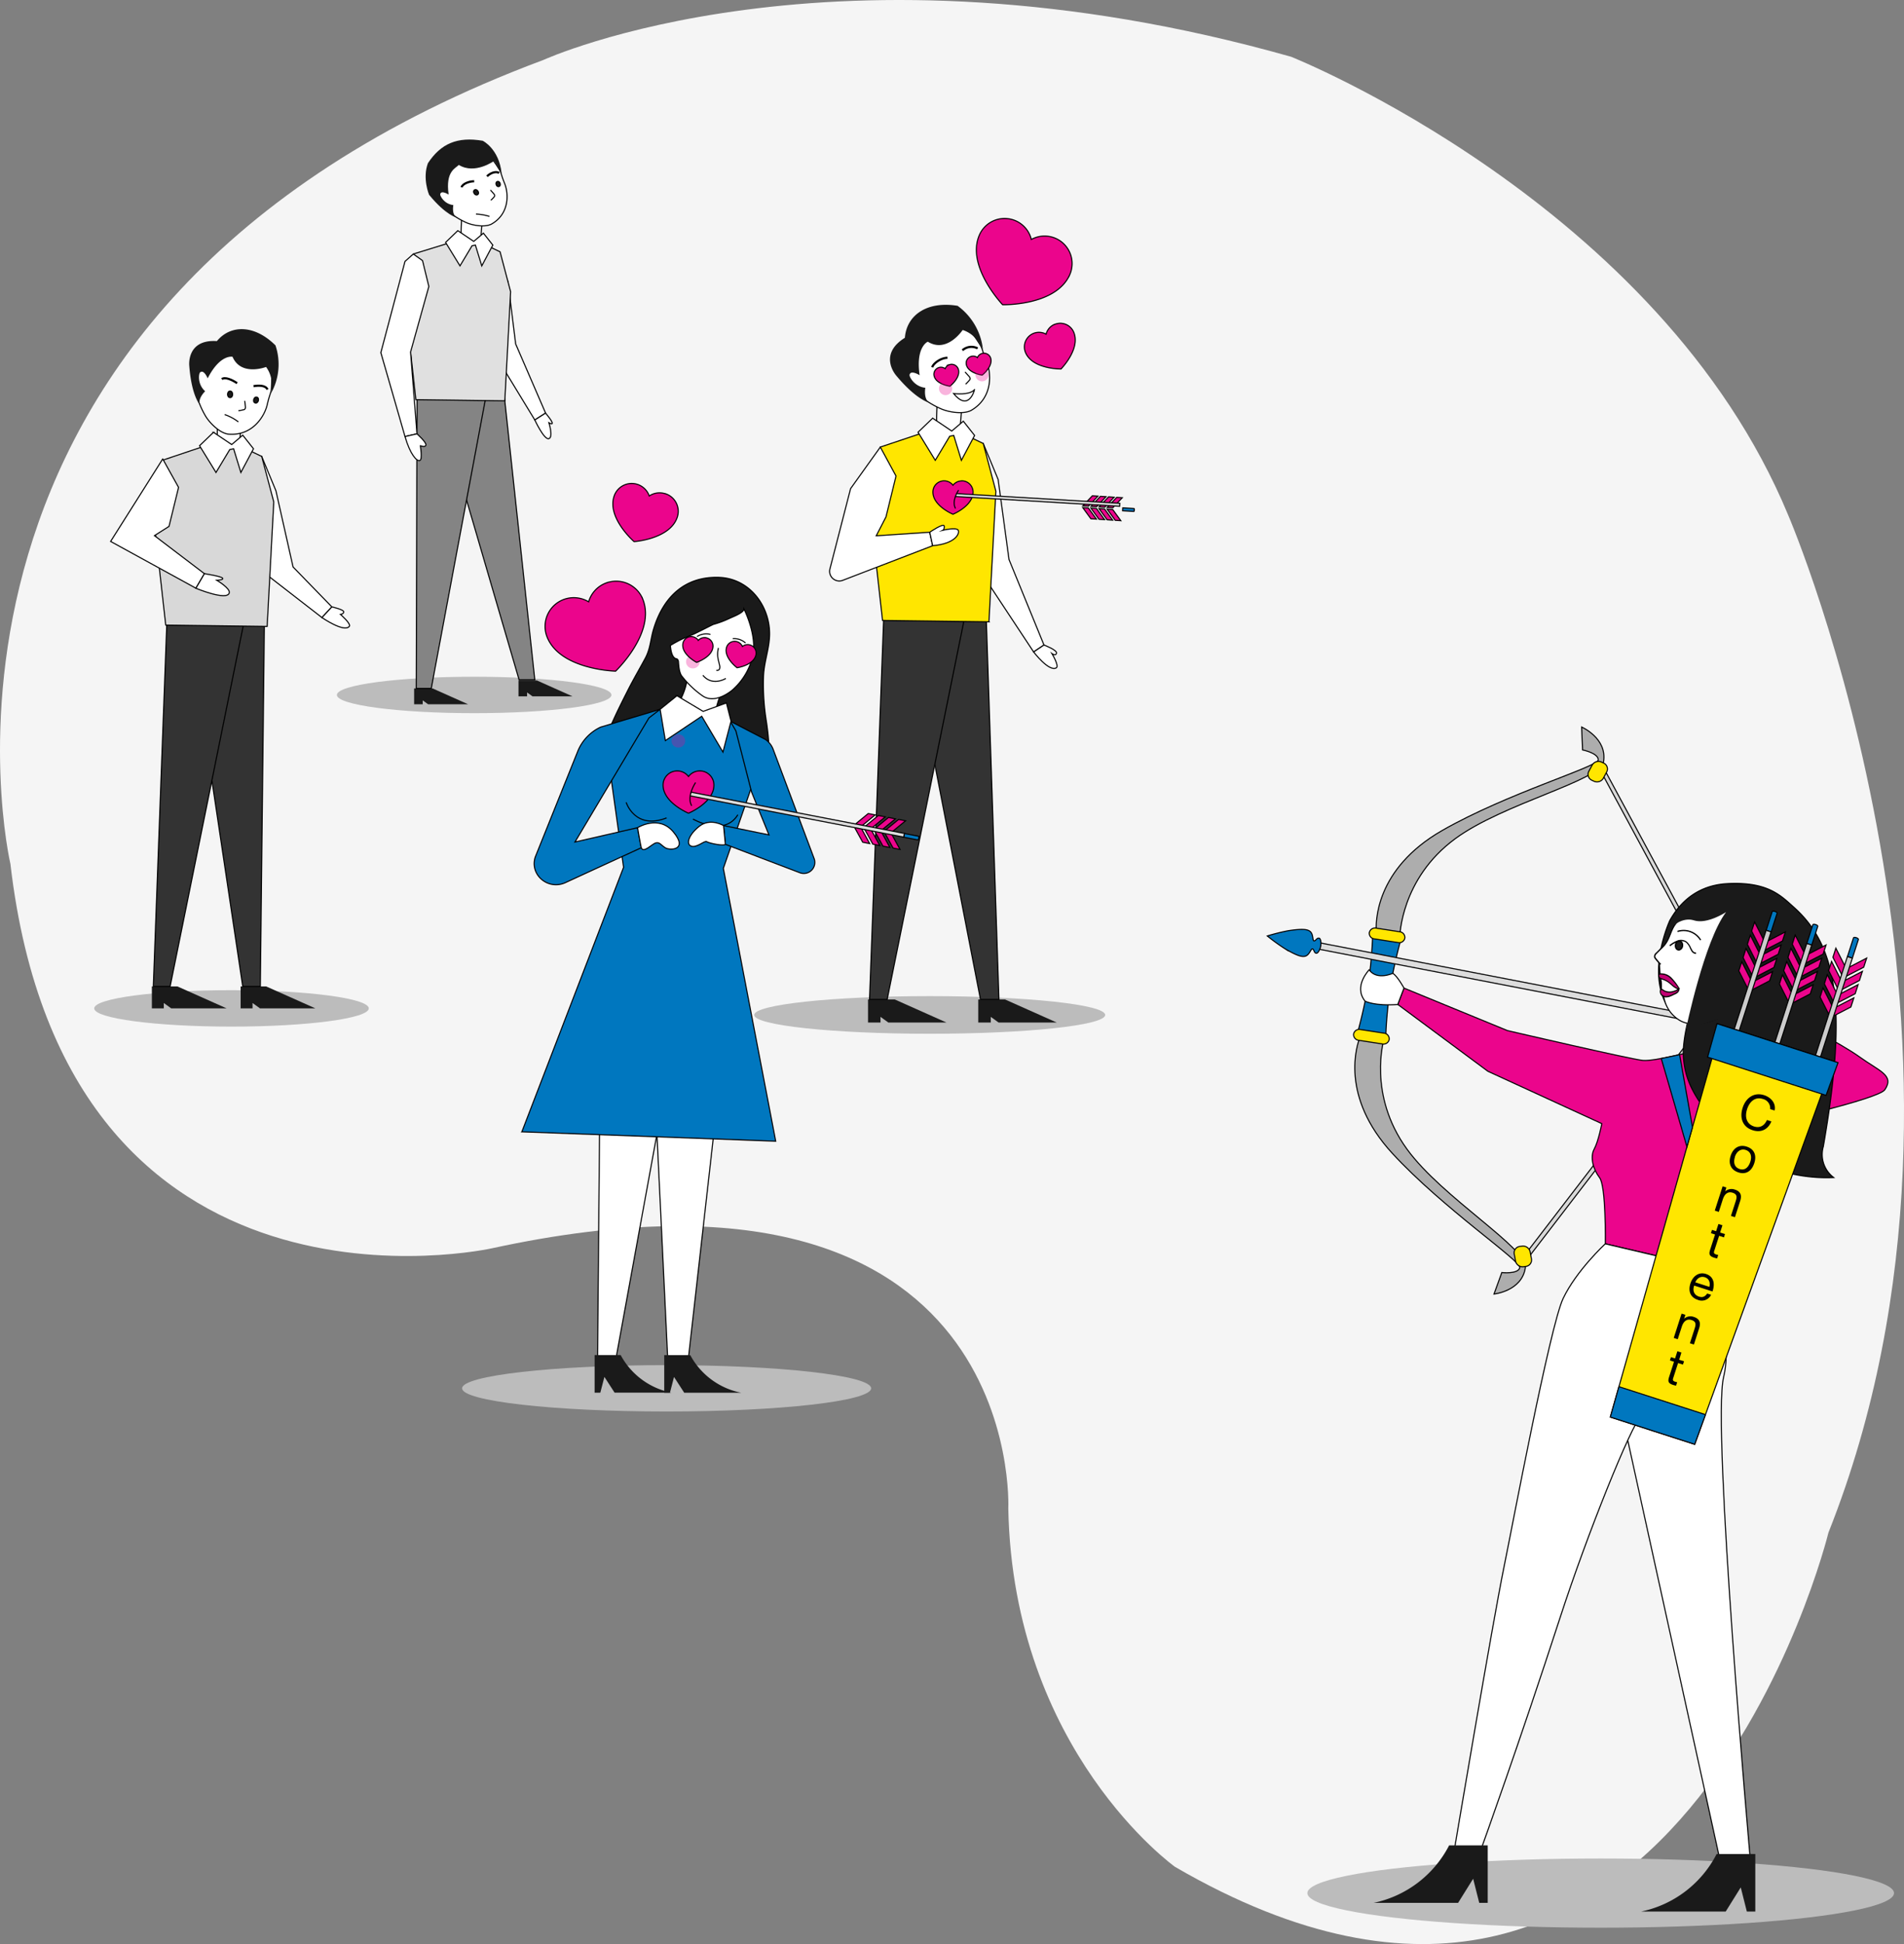 <svg id="Layer_1" data-name="Layer 1" xmlns="http://www.w3.org/2000/svg" viewBox="0 0 885.56 904.01"><rect x="0" y="0" width="885.56" height="904.01" fill="#808080" stroke="none"/><defs><style>.cls-2{fill:#bcbcbc}.cls-3,.cls-8{fill:#1a1a1a}.cls-4{fill:#333}.cls-10,.cls-11,.cls-13,.cls-14,.cls-16,.cls-18,.cls-19,.cls-22,.cls-4,.cls-5,.cls-6,.cls-7,.cls-8,.cls-9{stroke:#000}.cls-10,.cls-11,.cls-13,.cls-14,.cls-16,.cls-19,.cls-22,.cls-4,.cls-5,.cls-6,.cls-7,.cls-8,.cls-9{stroke-miterlimit:10}.cls-10,.cls-11,.cls-13,.cls-14,.cls-16,.cls-18,.cls-19,.cls-22,.cls-4,.cls-5,.cls-6,.cls-8,.cls-9{stroke-width:.5px}.cls-18,.cls-20,.cls-5,.cls-7{fill:#fff}.cls-6{fill:#d8d8d8}.cls-9{fill:none}.cls-10{fill:#ffe600}.cls-11,.cls-12,.cls-15{fill:#eb058c}.cls-12{opacity:.3}.cls-13{fill:#ddd}.cls-14{fill:#0077bf}.cls-16{fill:#848484}.cls-18{stroke-linejoin:round}.cls-19{fill:#adadad}.cls-21{fill:#c10072}.cls-22{fill:#ccc}</style></defs><path d="M228.75 580.48s-198 44.28-223.9-178.73c0 0-60.78-258.83 247.94-373.89 0 0 134.85-61.7 347.72-1.46 0 0 171.22 68.15 231.24 213.27 0 0 107.47 249.66 18.67 473 0 0-71.16 290.78-303.94 155.42 0 0-75.34-53.78-77.52-166.69.04.03 8.04-174.82-240.21-120.92z" fill="#f5f5f5" id="Layer_7" data-name="Layer 7"/><ellipse class="cls-2" cx="744.49" cy="880.31" rx="136.43" ry="16.09"/><ellipse class="cls-2" cx="310.05" cy="645.58" rx="95.13" ry="10.78"/><ellipse class="cls-2" cx="220.54" cy="323.16" rx="63.85" ry="8.47"/><ellipse class="cls-2" cx="107.67" cy="468.91" rx="63.85" ry="8.47"/><ellipse class="cls-2" cx="432.41" cy="471.96" rx="81.63" ry="8.75"/><path class="cls-3" d="M70.64 458.69v10.22h5.54v-2.51l3.46 2.51h25.78L82.5 458.69H70.64zM111.92 458.69v10.22h5.54v-2.51l3.46 2.51h25.78l-22.92-10.22h-11.86z"/><path class="cls-4" d="M122.99 287.71l-1.91 170.98h-8.18L87.3 287.71h35.69z"/><path class="cls-4" d="M113.8 287.71L79.13 458.69h-7.82l6.38-171.76 36.11.78z"/><path class="cls-5" d="M121.72 212.24l6.61 15.97 7.98 35.44 18.04 18.56-4.61 4.97-25.46-19.74-22.84-44.17 20.28-11.03z"/><path class="cls-6" d="M124.25 291.3l3.08-57.89-5.61-21.17-10.41-4.98H95.66l-19.57 6.58-4.8 25.17 5.79 51.67 47.17.62z"/><path class="cls-5" d="M75.69 213.41l-24.24 38.36 39.66 21.75 3.97-6.75-23.25-17.69 6.78-4.3 4.44-18.14-7.36-13.23zM101.44 205.39c-.85-1.15 0-12.54 0-12.54h11.08l-1.21 14.41s-7.6 1.2-9.87-1.87z"/><path class="cls-5" d="M99.31 201.03l-6.5 6.23 7.65 12.45 6.41-10.67 1.78-.36 3.38 11.03 5.87-11.03-5-6.32-5.14 4.36-8.45-5.69z"/><g id="Layer_9" data-name="Layer 9"><path class="cls-5" d="M124.26 188.26c1.3-5.63 1.86-5.38 2-8.2.23-4.64.35-9.63-2.19-13.51a21.54 21.54 0 0 0-5.72-5.38 19.22 19.22 0 0 0-5-2.92 13.29 13.29 0 0 0-4.85-.6 19 19 0 0 0-12.5 5.12c-8.78 8.54-5.76 21.57-.43 30.65 2 3.39 6.63 7.89 10.52 8.45 11.21 1.04 16.91-8.19 18.17-13.61z"/><path class="cls-7" d="M110.27 178.19c-2.31-1.6-5.66-3.06-7.1-1.89M124.42 181.14c-.88-2.09-4.27-1.95-6.5-1.57"/><path class="cls-5" d="M110.89 191a19.05 19.05 0 0 0 2.39-.47 1.27 1.27 0 0 0 .54-.21 1.49 1.49 0 0 0 .3-1.35l-.29-2.54"/><ellipse class="cls-8" cx="107.02" cy="183.37" rx="1.52" ry="1.18" transform="rotate(-89.65 107.021 183.37)"/><ellipse class="cls-8" cx="119.09" cy="186.03" rx="1.41" ry="1.12" transform="rotate(-73.98 119.093 186.031)"/><path class="cls-3" d="M96.59 175.93s-1.79-4.39-3.56-2.72c-.6.58-1.3 5.45 2.39 8.72 0 0-3.71 3.5-2.33 6.47 0 0-4-4.08-5.06-18.33 0 0-1.39-12.37 12.84-11.46 6.45-7.75 17.53-7.66 27.26 2a27.62 27.62 0 0 1-2.06 22.27s1.8-6.71-2.32-12.24c0 0-11.67 4.5-15.6-4.74-.02.01-5.76-1.32-11.56 10.03z"/></g><path class="cls-9" d="M104.47 192.78a22.09 22.09 0 0 1 6.4 3.41"/><path class="cls-5" d="M95.08 266.77s7.68 1.17 8.43 2.06-2.68 1-2.68 1 6.37 3.75 5.8 5.87c-1 3.87-15.52-2.15-15.52-2.15zM154.36 282.21s5.34 1.19 5.49 2.23-1.49 1.27-1.49 1.27 5.09 4.38 4.09 5.59c-2.46 2.95-12.71-4.12-12.71-4.12z"/><path class="cls-3" d="M403.72 464.76v10.72h5.81v-2.63l3.63 2.63h27.04l-24.04-10.72h-12.44zM454.99 464.76v10.72h5.82v-2.63l3.63 2.63h27.04l-24.04-10.72h-12.45z"/><path class="cls-4" d="M458.64 285.4l5.97 179.36h-8.59L421.19 285.4h37.45z"/><path class="cls-4" d="M449 285.4l-36.37 179.36h-8.21l6.69-180.18 37.89.82z"/><path class="cls-5" d="M457.31 206.22l6.93 16.75 5.05 37.19 16.27 39.78-4.81 3.23-26.2-39.65-18.52-45.73 21.28-11.57z"/><path class="cls-10" d="M459.95 289.16l3.24-60.73-5.88-22.21-10.92-5.22h-16.42l-20.53 6.9-5.04 26.41 6.07 54.2 49.48.65z"/><path class="cls-5" d="M409.44 207.9l-13.83 19.32-9.61 37.34a4.49 4.49 0 0 0 6 5.29l41.79-16.09-1.38-6.27-24.87 1.66 4.54-8.79 4.66-19zM436 199c-.89-1.22 0-13.16 0-13.16h11.62L446.39 201s-7.98 1.26-10.39-2z"/><path class="cls-5" d="M433.79 194.46l-6.81 6.54 8.02 13.06 6.72-11.2 1.87-.37 3.55 11.57 6.16-11.57-5.25-6.63-5.39 4.58-8.87-5.98z"/><g id="Layer_9-2" data-name="Layer 9"><path class="cls-5" d="M458.89 168.21c-2.32-5.61-1.69-5.73-3.28-8.23-2.62-4.11-5.55-8.45-10.08-10.22a22.61 22.61 0 0 0-8.16-1.12 20.46 20.46 0 0 0-6.09.56 14.11 14.11 0 0 0-4.51 2.44 20 20 0 0 0-7.51 11.93c-2.33 12.65 8.18 22 18.26 26.47 3.77 1.69 10.46 2.72 14.12.83 10.2-5.87 9.47-17.27 7.25-22.66z"/><path class="cls-7" d="M440.66 166.39c-3 0-6.56 2.53-7.08 4.41M454.7 162a6.25 6.25 0 0 0-7.06.88"/><path class="cls-5" d="M449.11 178.66a22 22 0 0 0 1.76-1.85 1.36 1.36 0 0 0 .33-.52 1.56 1.56 0 0 0-.56-1.33l-1.8-2"/><ellipse class="cls-8" cx="441.17" cy="174.51" rx="1.24" ry="1.6" transform="rotate(-35 444.685 175.83)"/><ellipse class="cls-8" cx="453.11" cy="169.44" rx="1.17" ry="1.48" transform="rotate(-19.39 453.166 169.44)"/><path class="cls-3" d="M427.73 174.49s-4.2-2.67-4.69-.16c-.17.85 2.2 5.44 7.34 6 0 0-1 5.25 1.94 6.95 0 0-5.87-1.08-15.46-12.6 0 0-8.72-9.73 4-17.6.8-10.55 10.34-17.21 24.53-14.87a29 29 0 0 1 11.78 20.3s-2.55-6.84-9.43-9.06c0 0-7.25 11-16.22 5.44-.01.01-5.73 2.37-3.79 15.6z"/></g><path class="cls-9" d="M443.53 183s7.54 1 9.77-1.88c0-.05-2.58 10.66-9.77 1.88z"/><path class="cls-5" d="M432.41 247.49s6.62-4.48 6.74-2.88-.57 1.95-.57 1.95 6.28-1.49 7.08 0-1.22 6.28-11.87 7.2zM485.56 299.94s6.18 2.32 5.83 3.81-2.12.19-2.12.19 3.5 5.79 2 6.63c-3.42 1.94-10.52-7.4-10.52-7.4z"/><path class="cls-11" d="M456.77 164.37a3.24 3.24 0 0 0-2.16 1.91 3.25 3.25 0 0 0-5.12 3.44c1.05 3.89 7.32 4.71 7.32 4.71s5-3.84 4-7.76a3.26 3.26 0 0 0-4-2.3zm0 0M441.77 169.53a3.3 3.3 0 0 0-2.17 1.91 3.26 3.26 0 0 0-5.12 3.44c1 3.89 7.33 4.71 7.33 4.71s5-3.84 3.95-7.76a3.26 3.26 0 0 0-4-2.3zm0 0"/><circle class="cls-12" cx="456.74" cy="174.25" r="3.08"/><circle class="cls-12" cx="439.8" cy="180.67" r="3.08"/><path class="cls-11" d="M447.37 223.64a5.2 5.2 0 0 0-4.14 2 5.2 5.2 0 0 0-9.33 3.17c0 6.44 9.33 10.32 9.33 10.32s9.34-3.82 9.34-10.32a5.2 5.2 0 0 0-5.2-5.21zm0 0M506.24 235.39l4.41-4.68-2.6-.16-4.41 4.68 2.6.16zM510.01 235.63l4.41-4.67-2.59-.17-4.41 4.68 2.59.16zM513.79 235.88l4.41-4.68-2.59-.17-4.41 4.68 2.59.17zM517.57 236.12l4.41-4.68-2.59-.17-4.41 4.68 2.59.17zM506.18 236.2l3.78 5.21-2.59-.17-3.78-5.2 2.59.16zM509.96 236.44l3.78 5.21-2.59-.17-3.78-5.2 2.59.16zM513.74 236.69l3.78 5.2-2.6-.17-3.77-5.2 2.59.17zM517.52 236.93l3.78 5.2-2.6-.17-3.78-5.2 2.6.17z"/><path class="cls-13" transform="rotate(-86.6 480.599 234.033)" d="M481.59 194.28h1.38v79.94h-1.38z"/><path class="cls-14" d="M522.21 236.13l5.23.33c.11 0 .19.32.16.71s-.14.68-.25.67l-5.23-.33z"/><path class="cls-15" d="M440.85 226.1l5 1.81s-3.46 5-1.43 8.54l-4.59-.44"/><path class="cls-9" d="M445.84 227.91s-3.46 5-1.43 8.54"/><path class="cls-3" d="M192.61 320.12v7.38h4v-1.82l2.51 1.82h18.61l-16.55-7.38h-8.57zM241.15 316.42v7.39h4v-1.82l2.51 1.82h18.61l-16.55-7.39h-8.57z"/><path class="cls-16" d="M234.44 183.14l14.3 132.97h-7.31l-38.86-132.97h31.87z"/><path class="cls-16" d="M226.24 183.14l-25.66 136.98h-6.99l.39-137.56 32.26.58z"/><path class="cls-5" d="M231.04 119.44l5.22 11.56 3.58 28.95 13.91 32.14-5.01 3.2-18.75-30.79-15.19-37.74 16.24-7.32z"/><path fill="#e0e0e0" stroke-width=".5" stroke-miterlimit="10" stroke="#000" d="M234.79 186.39l2.7-50.75-4.91-18.55-9.13-4.37h-13.72l-17.5 5.4-3.86 22.44 5.07 45.29 41.35.54z"/><path class="cls-18" d="M177.13 163.98l11.24-42.43 3.86-3.43 4.29 3.06 2.94 12.03-8.5 30.49 2.97 38.04-5.56 1.26-11.24-39.02z"/><path class="cls-5" d="M214.8 111.08c-.75-1 0-11 0-11h9.71l-1.06 12.63s-6.66 1.06-8.65-1.63z"/><path class="cls-5" d="M212.93 107.26l-5.69 5.46 6.7 10.92 5.61-9.36 1.56-.31 2.97 9.67 5.14-9.67-4.38-5.54-4.51 3.82-7.4-4.99z"/><g id="Layer_9-3" data-name="Layer 9"><path class="cls-5" d="M234.72 85.37c-1.91-4.69-1.38-4.8-2.71-6.89-2.17-3.44-4.6-7.08-8.37-8.59a19.27 19.27 0 0 0-6.82-1 16.79 16.79 0 0 0-5.09.45 11.7 11.7 0 0 0-3.78 2 16.68 16.68 0 0 0-6.32 9.93c-2 10.55 6.73 18.37 15.14 22.2 3.14 1.42 8.73 2.31 11.8.75 8.54-4.84 7.98-14.33 6.15-18.85z"/><path class="cls-7" d="M220.54 84.29c-2.47 0-5.43 1.23-5.87 2.79M232.15 80.42c-1.69-1-4.23.17-5.64 1.57"/><path class="cls-5" d="M228.31 93.13a17.94 17.94 0 0 0 1.48-1.54 1.21 1.21 0 0 0 .27-.43c.12-.41-.18-.8-.46-1.12l-1.49-1.67"/><ellipse class="cls-8" cx="221.43" cy="89.42" rx="1.04" ry="1.34" transform="rotate(-34.76 221.423 89.423)"/><ellipse class="cls-8" cx="231.69" cy="85.58" rx=".98" ry="1.24" transform="rotate(-19.09 231.655 85.581)"/><path class="cls-3" d="M208.66 90.48s-3.5-2.25-3.92-.16c-.15.72 1.81 4.56 6.11 5.05 0 0-.9 4.38 1.59 5.81 0 0-4.91-.92-12.87-10.59 0 0-3.21-7.6-.54-14.71 6-9.09 13.64-12.44 25.49-10.42 0 0 7.56 3.65 8.79 15.14 0 0-2.43-4.33-3.46-5.8 0 0-9 6.53-16.45 1.89-1.32 1.52-6.31 2.73-4.74 13.79z"/></g><path class="cls-9" d="M221.37 99.54a24.84 24.84 0 0 1 6.27 1.1"/><path class="cls-18" d="M193.93 201.74s4.53 4 4.16 5.25-2.59.25-2.59.25 1.11 6.4-.25 6.9-4.46-2.74-6.88-11.14z"/><path class="cls-5" d="M248.74 195.29s4.28 9.25 6.49 8.7.09-7.38.09-7.38 4.35 2.62-1.56-4.52z"/><g id="Layer_8" data-name="Layer 8"><path class="cls-8" d="M313.8 327.92l-1.63 2.69-4.32 2.23a2.55 2.55 0 0 0-1 .77 113.19 113.19 0 0 1-12.1 1.13c-4.3.4-7.71.94-10.52 2.44 2.4-5.5 5.11-10.89 7.82-16.25 2.54-5 5.4-9.88 8.07-14.84 2.49-4.65 2.41-9 4-14 4.49-14.51 14.38-24.09 30.18-23.61 14.81.45 24.38 14.15 23.6 27.76a41.32 41.32 0 0 1-.62 4.95c-.79 4.47-2.05 8.83-2.18 13.59a107.51 107.51 0 0 0 1.28 20.28c.52 3.28 3.35 22.59-1.24 25.33z"/><path class="cls-5" d="M315.15 327.67a1.41 1.41 0 0 0-.3.75 1.27 1.27 0 0 0 .31.72 47.38 47.38 0 0 0 6.4 7.54c1.42 1.35 3.21 2.72 5.18 2.38a6.74 6.74 0 0 0 3.16-1.86l4.06-3.55c-1.39-1.27-1.06-3.47-.61-5.28q1-3.57 2.33-7a29.76 29.76 0 0 0-12.87-7.71c-1.69-.5-2.61-.39-3 1.35a40.64 40.64 0 0 1-1 4.51 31.7 31.7 0 0 1-3.66 8.15zM320.27 630.79l18.72-165.61-2.46-28.08-34.78 6.75.31 11.09 8.47 176.19 9.74-.34z"/><path class="cls-5" d="M286.6 631.13h-8.67l1.63-185.59 42.74-9.93-35.7 195.52z"/><path class="cls-3" d="M308.94 630.14v17.5h2.65l1.9-7.34 4.74 7.33h26.48a34.43 34.43 0 0 1-23.66-17.48z"/><path class="cls-3" d="M276.56 630.12v17.49h2.65l1.9-7.34 4.74 7.33h26.49a34.38 34.38 0 0 1-23.66-17.48z"/><g id="Layer_7-2" data-name="Layer 7"><path class="cls-5" d="M346 283.15c0 2-6.13 4-7.73 4.88a44.34 44.34 0 0 1-6.27 2.27c-.17-.1-6.92 3.56-10.31 5a55.93 55.93 0 0 0-9.89 4.85c.17 2.2.73 5.84 2.82 6.19.64.1.9.88.94 1.5.13 2 .34 4.48 1.32 6.22a44.28 44.28 0 0 0 9.95 9.56c6.06 4.12 13.92-2.85 13.92-2.85a30.26 30.26 0 0 0 9.38-15.77c2.06-9.74-4.13-21.85-4.13-21.85z"/><path class="cls-9" d="M330.42 295a7.9 7.9 0 0 0-6.21 1M346.74 299a7.75 7.75 0 0 0-5.92-2M337.6 315.47s-6.19 3.92-10.7-1.47M334.15 301.3a11.6 11.6 0 0 0-.25 4.58c.17 1.15.53 2.28.76 3.43a2.84 2.84 0 0 1 0 1.73 1.16 1.16 0 0 1-1.49.62"/><path class="cls-14" d="M242.72 526.31l118.07 4.36-24.36-126.88 12.94-37.33-6.89-26.85-2.47-4.27-32.98-5.5-25.1 9.78 1.79 18.63 6.31 45.06-47.31 123zM291.22 373.1s4.08 13 18.83 7.23M322.3 380.86s14.49 8.52 20.88-2"/><path class="cls-14" d="M298.26 394.21l-35.45 16.3c-8 3.51-16.5-3.78-13.88-11.93l19.82-49.29a21.12 21.12 0 0 1 10.58-11.16l27.7-8.29-5.2 4-34.41 57.7 29.11-6.65zM359.62 348.5l19.07 50.84a5.14 5.14 0 0 1-6.45 6.58l-34.87-13.3-.84-8.72 21.11 4.33-8.06-19.9-7.31-28.44-2.6-4.51 16.33 8.48a9.71 9.71 0 0 1 3.62 4.64z"/><path class="cls-5" d="M314.85 323.52l-7.82 6.32 2.43 14.54 16.92-11.31 9.87 16.66 3.76-14.39-2.15-8.46-10.82 3.92-12.19-7.28zM296.53 384.89s9.84-6.22 16.68 2c7.06 8.49-1.68 8.71-3.81 7.33s-2.61-2.7-4.38-2.25-5.76 5-6.76 2.23c-.26-.73-1.73-9.31-1.73-9.31zM336.53 383.9s-6.16-3.75-11.3.35-6.27 8.44-3.65 9.25 6.16-2.8 7.14-2.1 8.11 2.18 8.65 1.22z"/></g><ellipse class="cls-12" cx="343.59" cy="310.28" rx="3.19" ry="3.1" transform="translate(-28.09 34.27)"/><ellipse class="cls-12" cx="322.25" cy="307.74" rx="3.19" ry="3.1" transform="rotate(-5.49 322.028 307.584)"/><path class="cls-11" d="M348.7 299.88a3.9 3.9 0 0 0-3.4.74 3.93 3.93 0 0 0-7.43.6c-1.18 4.72 4.95 9.29 4.95 9.29s7.55-1.09 8.74-5.86a3.93 3.93 0 0 0-2.86-4.77zm0 0M328 296.49a3.91 3.91 0 0 0-3.23 1.31 3.93 3.93 0 0 0-7.21 1.88c-.34 4.85 6.44 8.32 6.44 8.32s7.25-2.38 7.61-7.28a3.94 3.94 0 0 0-3.64-4.2zm0 0M325.46 358.48a6.57 6.57 0 0 0-5.24 2.59 6.59 6.59 0 0 0-11.83 4c0 8.16 11.83 13.08 11.83 13.08s11.83-4.84 11.83-13.08a6.59 6.59 0 0 0-6.59-6.6zm0 0M400.76 384.11l6.3-5.17-3.24-.63-6.29 5.17 3.23.63zM405.47 385.02l6.3-5.17-3.24-.63-6.29 5.17 3.23.63zM410.18 385.93l6.3-5.17-3.24-.63-6.29 5.18 3.23.62zM414.89 386.84l6.3-5.17-3.24-.63-6.29 5.17 3.23.63zM400.57 385.12l3.91 7.15-3.23-.63-3.92-7.14 3.24.62zM405.28 386.03l3.91 7.15-3.23-.63-3.92-7.14 3.24.62zM409.99 386.94l3.91 7.15-3.23-.63-3.92-7.14 3.24.62zM414.7 387.85l3.91 7.15-3.23-.63-3.92-7.14 3.24.62z"/><path class="cls-13" transform="rotate(-79.06 370.832 378.82)" d="M369.96 328.17h1.75v101.29h-1.75z"/><path class="cls-14" d="M420.72 387.6l6.52 1.26c.14 0 .19.44.1.91s-.29.84-.44.81l-6.51-1.26z"/><path class="cls-15" d="M321.71 361.6l1.81 2.29s-4.38 6.35-1.81 10.82l-3.57.3"/><path class="cls-9" d="M323.52 363.89s-4.38 6.35-1.81 10.82"/></g><path class="cls-6" d="M708.04 585.05l2.33.36 93.22-121.4-57.89-107.2-2.32-.36 57.88 107.2-93.22 121.4z"/><path class="cls-19" d="M643.7 483.24s-7.8 25.7 10.73 51.18c16.46 22.64 56.4 46.16 55 55.18-1.67 10.81-14.56 12.15-14.56 12.15l3.63-10s7.54.83 8.36-2.25-35.66-27.5-59.3-53.21c-24.35-26.46-16.72-50.25-14.73-54.73z"/><path class="cls-14" d="M638.45 434.72l4.69.73 1.87.28 1.87.29 4.7.73a226 226 0 0 0-5 22.56 226.63 226.63 0 0 0-2.07 23l-4.69-.73-1.82-.28-1.9-.3-4.7-.73a226 226 0 0 0 5-22.56 226.63 226.63 0 0 0 2.05-22.99z"/><path class="cls-19" d="M651.06 435.62s.32-26.86 25.68-45.55c22.53-16.61 67.71-27 69.1-36 1.67-10.81-10.21-16-10.21-16l.43 10.65s7.43 1.48 7.29 4.67-42.31 15.46-72.59 32.8c-31.2 17.87-31.12 42.86-30.57 47.73z"/><path class="cls-10" d="M738.94 358.72a3 3 0 0 0 1.52 4.14l.8.38a3.39 3.39 0 0 0 4.43-1.31l1.61-3a3 3 0 0 0-1.51-4.13l-.8-.38a3.38 3.38 0 0 0-4.43 1.3zM636.86 433.67a2.65 2.65 0 0 0 2.33 2.92l11.11 1.72a2.64 2.64 0 0 0 3.1-2.09 2.66 2.66 0 0 0-2.33-2.93L640 431.58a2.65 2.65 0 0 0-3.11 2.09zM629.58 480.82a2.64 2.64 0 0 1 3.1-2.09l11.1 1.71a2.66 2.66 0 0 1 2.34 2.93 2.66 2.66 0 0 1-3.11 2.09l-11.1-1.71a2.66 2.66 0 0 1-2.33-2.93zM704.26 583.08a3 3 0 0 1 2.7-3.48l.88-.12a3.37 3.37 0 0 1 3.82 2.58l.63 3.37a3 3 0 0 1-2.69 3.48l-.88.12a3.38 3.38 0 0 1-3.83-2.58z"/><path class="cls-11" d="M805.97 476.2l10.74-8.82-5.52-1.07-10.74 8.82 5.52 1.07zM814.01 477.75l10.74-8.82-5.52-1.07-10.74 8.83 5.52 1.06zM822.04 479.31l10.74-8.83-5.52-1.06-10.74 8.82 5.52 1.07zM830.08 480.86l10.74-8.82-5.52-1.07-10.74 8.82 5.52 1.07zM805.64 477.93l6.67 12.18-5.52-1.06-6.67-12.19 5.52 1.07zM813.67 479.48l6.68 12.19-5.52-1.07-6.68-12.19 5.52 1.07zM821.71 481.03l6.68 12.19-5.52-1.07-6.68-12.18 5.52 1.06zM829.75 482.59l6.67 12.18-5.52-1.06-6.67-12.19 5.52 1.07z"/><path class="cls-13" transform="rotate(-79.06 721.307 460.73)" d="M719.82 340.12h2.99v241.22h-2.99z"/><path class="cls-14" d="M840 482.15l11.11 2.15c.25.05.33.75.17 1.56s-.49 1.43-.73 1.38l-11.12-2.15zM597.59 441.14a93.1 93.1 0 0 1-8.17-5.91 93.22 93.22 0 0 1 9.79-2.44c6.54-1 9.1-.73 10.34.54 1.38 1.42.85 4.13 1.62 4.19s1.23-1.4 2.25-1.29 1.08 2.56.84 3.8-1.2 3.5-2.19 3.22-.87-1.8-1.61-2-1.26 2.48-3.07 3.28c-1.62.69-4.09-.05-9.8-3.39z"/><path class="cls-11" d="M788.78 488.56s-19.11 5.05-24.66 4.54-63-13.87-63-13.87L653 459.47l-2.87 7.62L692 498.14l53 24.36s-1.52 8.16-3.53 11.83-.51 9.37 2.52 13.33 2.66 30.73 2.66 30.73l45 10.52 31-66.41s51-11.34 54-15.78c4.54-6.73-2.52-8.58-11.6-15.13s-31.14-17.66-31.14-17.66z"/><g id="Layer_7-3" data-name="Layer 7"><path class="cls-8" d="M776.11 468.86c-10.89-16.26.53-40.82.53-40.82 8.09-14.48 20.09-16.81 27-17.15 18.65-.93 24.7 5.64 30.81 11.09 20.86 18.66 24.42 48.76 13.6 111.13a13.39 13.39 0 0 0 4.82 14.46c-15.13.77-35.58-3.8-45.31-15.41-18.73-18.72-24.1-29-24.63-41.58-.65-15 12.71-53.16 23.57-64.91"/><path class="cls-5" d="M798.43 473.87c-5.38 2.1-12.19 3.56-17.19.61a15.6 15.6 0 0 1-7.11-9.58 70.33 70.33 0 0 1-2.13-13.52 40.6 40.6 0 0 1 .31-10.09c4.24-3.19 4.27-7.77 6.67-11.15 4-5.57 7.1-9.81 13.57-12a32 32 0 0 1 11.49-1 28.65 28.65 0 0 1 8.48 1.21 19.79 19.79 0 0 1 6.15 3.74 28 28 0 0 1 9.67 17.24c2.45 17.88-15.46 28.92-29.91 34.54z"/><path class="cls-3" d="M773.31 437c6.65-12.25 14.6-9 14.6-9 6.17 1.92 14.9-3.87 14.9-3.87-10.12 13.32-18.64 54.35-18.64 54.35l40-11.8 9.66-25L823 422.71l-12-6.61-5.23-1-21.38 3.9z"/><path class="cls-20" d="M788.78 443.27a2.24 2.24 0 0 1-1.81-1 13.94 13.94 0 0 1-1-1.91 8.86 8.86 0 0 0-.84-1.34 4.79 4.79 0 0 0-1.11-1.09 4.47 4.47 0 0 0-3.92-.23 12.5 12.5 0 0 0-3.45 2.11"/><path d="M776.84 440l-.4-.46a13 13 0 0 1 3.56-2.14 4.77 4.77 0 0 1 4.18.24 5.22 5.22 0 0 1 1.21 1.18 8.92 8.92 0 0 1 .87 1.38 14.07 14.07 0 0 0 1 1.89 2 2 0 0 0 1.57.87v.62a2.57 2.57 0 0 1-2.06-1.16 14.11 14.11 0 0 1-1-2 7.72 7.72 0 0 0-.8-1.27 4.28 4.28 0 0 0-1-1 4.11 4.11 0 0 0-3.62-.19 12.22 12.22 0 0 0-3.51 2.04zM790.7 437.29a8.89 8.89 0 0 0-10.4-3.85l-.19-.58a9.5 9.5 0 0 1 11.11 4.14z"/><path class="cls-20" d="M772.32 448.44a30.32 30.32 0 0 1-2.34-2.71 1.93 1.93 0 0 1-.41-.74c-.15-.69.39-1.34.88-1.82l2.65-2.65"/><path d="M772.1 448.66a34.08 34.08 0 0 1-2.36-2.74 2.33 2.33 0 0 1-.46-.85 2.41 2.41 0 0 1 1-2.12l2.64-2.65.43.43-2.64 2.65c-.41.4-.92 1-.8 1.54a1.76 1.76 0 0 0 .34.61 30.31 30.31 0 0 0 2.33 2.7z"/><path class="cls-20" d="M776.78 462a6.32 6.32 0 0 0-1.79.16 2.72 2.72 0 0 1-.61.2c-.8.1-1.48-.95-1.64-1.95s-.07-2 0-3-.29-1.7-.27-2.56a1.38 1.38 0 0 1 .15-.67c.24-.34.69-.26 1-.12a19.77 19.77 0 0 1 6.65 5.27.64.64 0 0 1 .18.27c.18.61-.92 1.53-1.28 1.77a4.83 4.83 0 0 1-2.39.63z"/><path d="M774 462.62a2.69 2.69 0 0 1-1.43-2.14c-.06-1.05-.07-2.08 0-3.1a8.4 8.4 0 0 0-.12-1.06 8.18 8.18 0 0 1-.14-1.49 1.61 1.61 0 0 1 .19-.81c.25-.38.69-.44 1.28-.23a19.92 19.92 0 0 1 6.75 5.34 1.07 1.07 0 0 1 .23.37c.29 1-1.35 2.11-1.37 2.12a5.12 5.12 0 0 1-2.51.69 6 6 0 0 0-1.74.15 2.73 2.73 0 0 1-.61.2 1.1 1.1 0 0 1-.53-.04zm-.45-8.33c-.27-.09-.59-.13-.73.08a.9.9 0 0 0-.1.48 7.25 7.25 0 0 0 .12 1.39 11 11 0 0 1 .14 1.17v3c.14.86.72 1.76 1.39 1.68a3.27 3.27 0 0 0 .55-.19 6.3 6.3 0 0 1 1.87-.17 4.68 4.68 0 0 0 2.32-.64c.59-.4 1.26-1.15 1.17-1.44a.35.35 0 0 0-.1-.13 19.52 19.52 0 0 0-6.59-5.24z"/><path class="cls-21" d="M772.6 462.42a2.92 2.92 0 0 0 2.25 1.13 5.48 5.48 0 0 0 2.38-.57c.59-.25 1.15-.53 1.74-.84a4.46 4.46 0 0 0 1.28-.81 2.26 2.26 0 0 0 .66-1.45 9.17 9.17 0 0 1-2.86 1.24 5.67 5.67 0 0 1-4.07-.4c-.46-.25-1.05-.93-1.53-.51s-.27 1.67.15 2.21z"/><path d="M774 463.69a3.35 3.35 0 0 1-1.54-1.08 2.82 2.82 0 0 1-.48-1.71 1.25 1.25 0 0 1 .36-.91c.47-.42 1 0 1.4.26a2.92 2.92 0 0 0 .34.23 5.44 5.44 0 0 0 3.93.38 9 9 0 0 0 2.81-1.22l.39-.25-.06.55a2.56 2.56 0 0 1-.74 1.62 4.67 4.67 0 0 1-1.34.85H779c-.57.29-1.1.57-1.67.8a5.59 5.59 0 0 1-2.44.59 2.66 2.66 0 0 1-.89-.11zm-1.24-1.46a2.73 2.73 0 0 0 2.09 1 5.45 5.45 0 0 0 2.3-.56c.56-.23 1.09-.5 1.65-.79h.09a4.42 4.42 0 0 0 1.23-.78 1.84 1.84 0 0 0 .45-.7 9 9 0 0 1-2.46 1 5.86 5.86 0 0 1-4.2-.41l-.39-.26c-.41-.3-.7-.49-.92-.28a.76.76 0 0 0-.19.52 2.2 2.2 0 0 0 .34 1.26z"/><path class="cls-21" d="M772.35 452.88a6.55 6.55 0 0 1 4.83 2 26.86 26.86 0 0 1 3.67 4.6.36.36 0 0 1 .1.35c-.06.11-.17.1-.28.07-1.6-.38-2.93-1.84-4.33-2.91a10.08 10.08 0 0 0-3.69-1.81c-1.01-.29-1.93-2.18-.3-2.3z"/><path d="M780.32 460.06a9.71 9.71 0 0 1-3-2c-.35-.29-.7-.59-1-.86a9.8 9.8 0 0 0-3.61-1.77 2.09 2.09 0 0 1-1.38-1.81c0-.27.11-.93 1.08-1a6.74 6.74 0 0 1 5 2 26.59 26.59 0 0 1 3.59 4.68.64.64 0 0 1 .12.66.38.38 0 0 1-.51.19zm-7-5a10.51 10.51 0 0 1 3.13 1.66c.36.28.71.58 1.06.88a8.49 8.49 0 0 0 3.16 2 25.77 25.77 0 0 0-3.63-4.52 6.38 6.38 0 0 0-4.67-1.93c-.26 0-.68.13-.69.51a1.53 1.53 0 0 0 1 1.23z"/><ellipse class="cls-3" cx="780.91" cy="439.69" rx="2.07" ry="1.64" transform="rotate(-79.84 780.955 439.691)"/><path d="M781.14 442a1.58 1.58 0 0 1-.65 0 1.84 1.84 0 0 1-1.25-1 2.73 2.73 0 0 1-.24-1.73 2.21 2.21 0 0 1 2.34-2 1.8 1.8 0 0 1 1.24 1 2.67 2.67 0 0 1 .25 1.73 2.39 2.39 0 0 1-1.69 2zm-.33-4.06a1.79 1.79 0 0 0-1.21 1.5 2.12 2.12 0 0 0 .18 1.33 1.19 1.19 0 0 0 .82.65c.72.12 1.46-.55 1.63-1.51a2.12 2.12 0 0 0-.18-1.33 1.21 1.21 0 0 0-.82-.65 1.19 1.19 0 0 0-.42.07z"/></g><path class="cls-5" d="M791.59 588.91s15.65 28.46 10.08 51.35 12.37 224 12.37 224h-14.23l-48.26-219.67 22.55-59.77z"/><path class="cls-5" d="M746.61 578.39s-13.45 12.46-19.61 25.45-24 107.91-27.38 124.27c-5.57 27.22-23.52 134-23.52 134l13-2.87s17.56-48.7 36.5-107c12.61-38.83 33-89.34 37.74-94 11.75-11.76 22.41-19.18 19.38-71.37z"/><path class="cls-3" d="M691.94 858.11v26.75H688l-2.83-11.22-7 11.22h-39.33A51.21 51.21 0 0 0 674 858.11zM816.4 862.14v26.75h-3.94l-2.83-11.22-7 11.22h-39.34a51.17 51.17 0 0 0 35.12-26.75z"/><path class="cls-5" d="M653 459.47s-3-5.52-5.2-6.87c0 0-7.37 3.43-11-1.62 0 0-7.49 7.7-1.89 14.57 0 0 4.37 2.37 15.19 1.54z"/><path class="cls-11" d="M815.65 456.38l8.78-4.55-1.36 4.24-8.78 4.54 1.36-4.23zM817.64 450.21l8.78-4.54-1.37 4.23-8.77 4.55 1.36-4.24zM819.63 444.05l8.78-4.55-1.37 4.24-8.78 4.54 1.37-4.23zM821.62 437.88l8.78-4.54-1.37 4.23-8.78 4.55 1.37-4.24zM814.56 456.03l-4.46-8.82-1.37 4.23 4.47 8.82 1.36-4.23zM816.55 449.86l-4.46-8.82-1.37 4.24 4.47 8.82 1.36-4.24zM818.54 443.7l-4.46-8.82-1.37 4.23 4.47 8.82 1.36-4.23zM820.53 437.53l-4.46-8.82-1.37 4.24 4.47 8.81 1.36-4.23z"/><path class="cls-22" transform="rotate(-72.12 813.13 462.287)" d="M782.31 461.08h61.67v2.41h-61.67z"/><path class="cls-14" d="M823.76 433.31l2.8-8.69c.08-.23-.38-.58-1-.78s-1.2-.19-1.28 0l-2.8 8.69z"/><path class="cls-11" d="M834.55 462.48l8.78-4.55-1.37 4.24-8.77 4.54 1.36-4.23zM836.54 456.31l8.78-4.55-1.37 4.24-8.78 4.55 1.37-4.24zM838.53 450.14l8.78-4.54-1.37 4.23-8.78 4.55 1.37-4.24zM840.52 443.98l8.78-4.55-1.37 4.24-8.78 4.54 1.37-4.23zM833.46 462.13l-4.46-8.82-1.37 4.23 4.47 8.82 1.36-4.23zM835.45 455.96l-4.46-8.82-1.37 4.24 4.47 8.81 1.36-4.23zM837.44 449.79l-4.46-8.81-1.37 4.23 4.47 8.82 1.36-4.24zM839.43 443.63l-4.47-8.82-1.36 4.23 4.47 8.82 1.36-4.23z"/><path class="cls-22" transform="rotate(-72.12 832.026 468.386)" d="M801.21 467.18h61.67v2.41h-61.67z"/><path class="cls-14" d="M842.66 439.41l2.8-8.69c.07-.23-.38-.58-1-.79s-1.21-.18-1.28.05l-2.8 8.69z"/><path class="cls-11" d="M853.45 468.57l8.78-4.54-1.37 4.23-8.78 4.55 1.37-4.24zM855.44 462.41l8.78-4.55-1.37 4.24-8.78 4.54 1.37-4.23zM857.43 456.24l8.78-4.54-1.37 4.23-8.78 4.55 1.37-4.24zM859.42 450.08l8.78-4.55-1.37 4.23-8.78 4.55 1.37-4.23zM852.36 468.22l-4.47-8.82-1.36 4.24 4.47 8.82 1.36-4.24zM854.35 462.06l-4.47-8.82-1.36 4.23 4.47 8.82 1.36-4.23zM856.34 455.89l-4.47-8.82-1.36 4.24 4.46 8.82 1.37-4.24zM858.33 449.73l-4.47-8.82-1.36 4.23 4.46 8.82 1.37-4.23z"/><path class="cls-22" transform="rotate(-72.12 850.927 474.478)" d="M820.11 473.28h61.67v2.41h-61.67z"/><path class="cls-14" d="M861.56 445.51l2.8-8.69c.07-.23-.38-.58-1-.79s-1.21-.18-1.28.05l-2.8 8.69z"/><path class="cls-10" d="M827.32 485.27l-1.18-.39-25.49-8.22-51.68 182.29 19.03 6.14 1.18.39 19.03 6.13 64.59-178.12-25.48-8.22z"/><path class="cls-14" d="M752.97 644.82l-4 14.13 19.03 6.14 1.18.39 19.03 6.13 5.01-13.8-40.25-12.99zM826.09 484.87l-27.5-8.87-4.37 15.58 55.09 17.78 5.56-15.21-27.5-8.87-1.28-.41z"/><path d="M815.13 525.55c-4.45-1.43-6.21-5.49-4.6-10.48 1.44-4.47 5.23-7.34 10-5.79 3.07 1 5.61 3.69 4.84 7.12l-2.06-.66a4.42 4.42 0 0 0-3.39-4.7c-3.71-1.2-6.26 1.39-7.32 4.68-1.28 4-.07 7 3.17 8.09 2.65.85 4.79-.2 6.05-3l2.06.67c-1.61 3.84-4.88 5.32-8.75 4.07zM815.93 540.86c-1.24 3.84-3.95 5.43-7.39 4.32s-4.81-4-3.6-7.74 4.07-5.34 7.48-4.24 4.72 3.91 3.51 7.66zm-9-2.85c-.9 2.79-.09 4.86 2.19 5.6s4-.54 4.94-3.32.06-4.84-2.13-5.55-4.18.58-5.05 3.26zM802.39 554a4.51 4.51 0 0 1 4.52-.82c2.76.89 3.28 2.73 2.45 5.31l-2.43 7.52-1.86-.6 2.15-6.66c.58-1.8 1-3.36-1.36-4.12s-3.81.8-4.54 3l-1.9 5.92-1.87-.61 3.65-11.3 1.75.56zM801.83 575.39l-2.26-.73-2.13 6.6c-.33 1-.6 1.64.71 2.06a7.75 7.75 0 0 0 1 .26l-.51 1.6a10.07 10.07 0 0 1-1.46-.37c-2.82-.91-2.24-2.27-1.44-4.75l1.94-6-1.91-.62.49-1.53 1.91.62 1.08-3.36 1.87.6-1.09 3.36 2.26.72zM789.65 604.44c-3.33-1.08-4.62-3.91-3.43-7.59s4.1-5.45 7.24-4.44c3.72 1.2 4.17 4.61 3.12 7.88l-.09.26-8.5-2.74-.07.12c-.77 2.41.1 4.29 2.29 5 1.62.52 2.74.11 3.82-1.43l1.82.58a4.82 4.82 0 0 1-6.2 2.36zm3.27-10.51c-1.82-.59-3.52.32-4.44 2.36l6.57 2.12c.52-2.2-.27-3.88-2.13-4.48zM783.3 613.21a4.51 4.51 0 0 1 4.52-.82c2.76.89 3.28 2.73 2.45 5.31l-2.43 7.52-1.86-.6 2.15-6.66c.58-1.8 1-3.36-1.36-4.12s-3.82.8-4.54 3l-1.91 5.92-1.86-.61 3.65-11.3 1.75.56zM782.74 634.56l-2.26-.73-2.13 6.6c-.33 1-.6 1.64.71 2.06a7.74 7.74 0 0 0 1 .27l-.51 1.59a10.41 10.41 0 0 1-1.46-.37c-2.82-.91-2.24-2.27-1.44-4.75l1.94-6-1.91-.62.49-1.53 1.91.62 1.08-3.36 1.87.6-1.03 3.36 2.26.72z"/><path class="cls-14" d="M772.66 492.2l11.94 41.07 2.58-9.08-5.99-33.77-8.53 1.78z"/><path class="cls-11" d="M281.77 271.14a13.29 13.29 0 0 0-8 8.71 13.35 13.35 0 0 0-19.36 16.25c6 15.38 31.91 16 31.91 16s18.74-17.82 12.7-33.34a13.34 13.34 0 0 0-17.28-7.59zm0 0M309.54 229.63a8.6 8.6 0 0 0-7.57 1 8.63 8.63 0 0 0-16.35.1c-3.38 10.14 9.29 21.13 9.29 21.13s16.7-1.12 20.1-11.36a8.62 8.62 0 0 0-5.47-10.91zm0 0M491 110.85a12.8 12.8 0 0 0-11.32.5 12.79 12.79 0 0 0-24.14-2.11c-6.38 14.49 10.79 32.47 10.79 32.47s24.8.63 31.23-14a12.81 12.81 0 0 0-6.56-16.86zm0 0M490.45 150.84a6.74 6.74 0 0 0-3.91 4.56A6.78 6.78 0 0 0 477 164c3.29 7.72 16.47 7.59 16.47 7.59s9.23-9.35 5.91-17.14a6.78 6.78 0 0 0-8.9-3.58zm0 0"/></svg>